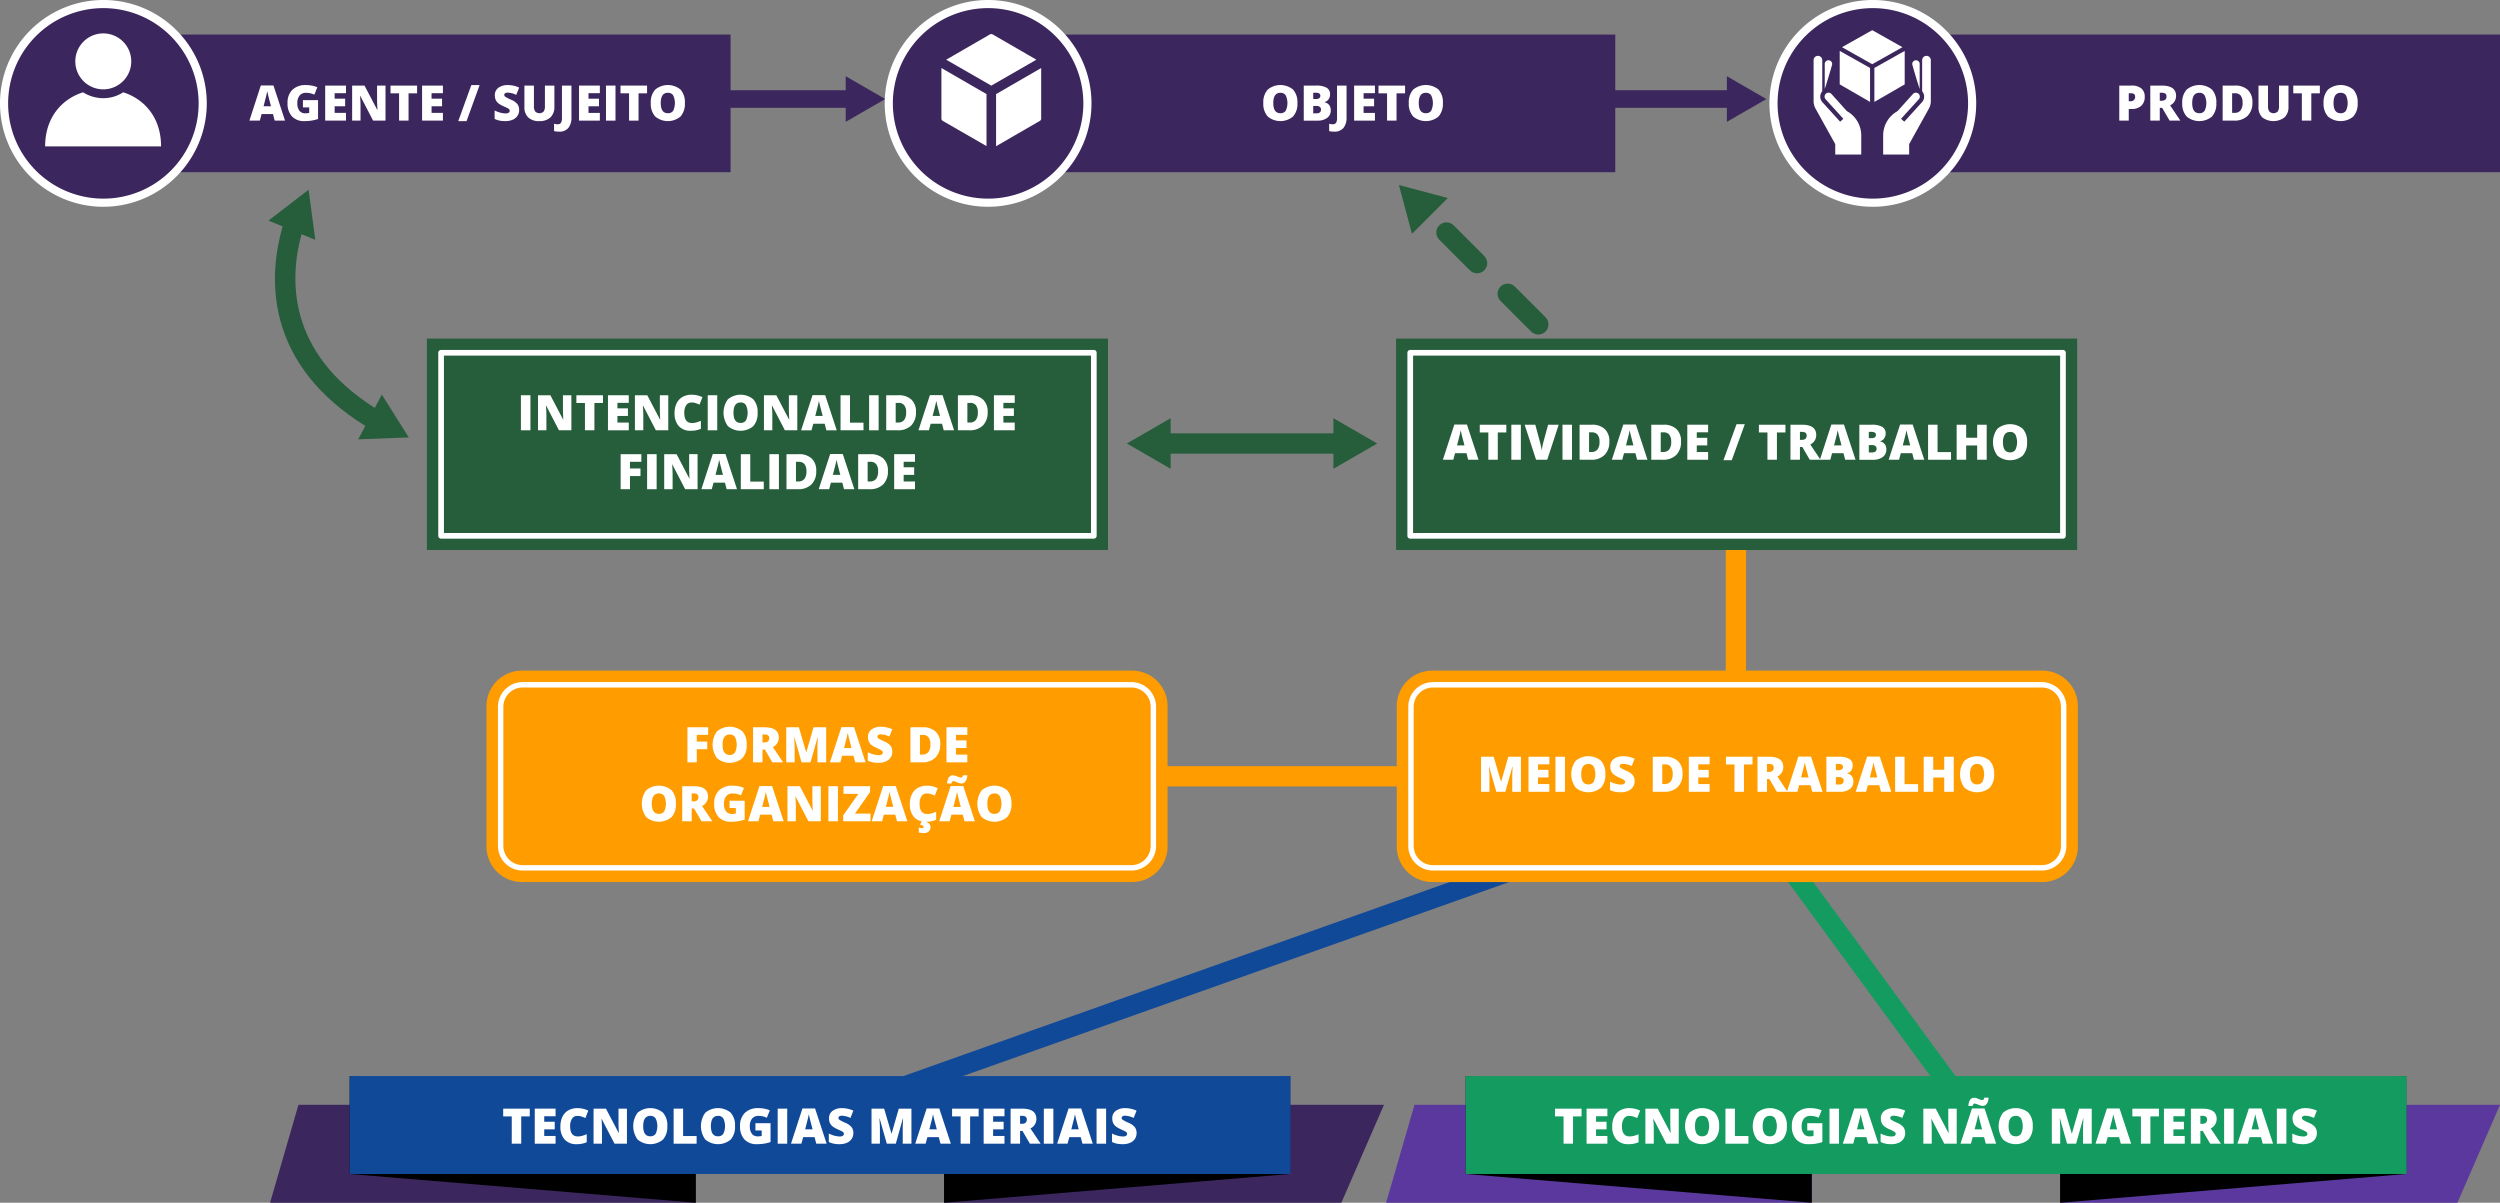<svg id="Slide_43" data-name="Slide 43" xmlns="http://www.w3.org/2000/svg" xmlns:xlink="http://www.w3.org/1999/xlink" width="727" height="349.751" viewBox="0 0 727 349.751">
  <rect x="0" y="0" width="727" height="349.751" fill="#808080" stroke="none"/>
  <defs>
    <clipPath id="clip-path">
      <path id="Path_8381" data-name="Path 8381" d="M712.818,627.117c-34.522,12.262-69.044,24.526-94.936,33.73-12.947,4.6-23.735,8.44-31.287,11.129-3.778,1.345-6.745,2.4-8.769,3.126-1.013.362-1.791.64-2.314.828-1.1.4-2.347.844-2.512,2.823l2.4.3.028,0,.716,2.8c2.7-1.035,239.874-85.244,272.436-96.8q.89-3.384,1.763-6.773c-6.694,2.377-72.106,25.6-137.522,48.835" transform="translate(-573 -578.282)" fill="none"/>
    </clipPath>
    <linearGradient id="linear-gradient" x1="-0.734" y1="0.897" x2="-0.732" y2="0.897" gradientUnits="objectBoundingBox">
      <stop offset="0" stop-color="#ff9d00"/>
      <stop offset="1" stop-color="#114999"/>
    </linearGradient>
    <clipPath id="clip-path-2">
      <path id="Path_8382" data-name="Path 8382" d="M1279.742,585.039l70.342,95.946a2.952,2.952,0,0,0,4.762-3.491l-72.682-99.139c-.725,2.251-1.519,4.49-2.422,6.684" transform="translate(-1279.742 -578.355)" fill="none"/>
    </clipPath>
    <linearGradient id="linear-gradient-2" x1="-3.904" y1="1.045" x2="-3.901" y2="1.045" gradientUnits="objectBoundingBox">
      <stop offset="0" stop-color="#ff9d00"/>
      <stop offset="1" stop-color="#139b60"/>
    </linearGradient>
    <clipPath id="clip-path-3">
      <path id="Path_8384" data-name="Path 8384" d="M429.728,834.98h0Z" transform="translate(-429.728 -834.98)" fill="none"/>
    </clipPath>
    <clipPath id="clip-path-4">
      <path id="Path_8385" data-name="Path 8385" d="M1275,367.113v67.455a2.952,2.952,0,1,0,5.9,0V367.113a2.952,2.952,0,1,0-5.9,0" transform="translate(-1275 -364.161)" fill="none"/>
    </clipPath>
    <linearGradient id="linear-gradient-3" x1="-85" y1="2.814" x2="-84.933" y2="2.814" gradientUnits="objectBoundingBox">
      <stop offset="0" stop-color="#265d3b"/>
      <stop offset="1" stop-color="#ff9d00"/>
    </linearGradient>
    <clipPath id="clip-path-5">
      <rect id="Rectangle_1890" data-name="Rectangle 1890" width="727" height="349.752" fill="none"/>
    </clipPath>
    <clipPath id="clip-path-6">
      <path id="Path_8548" data-name="Path 8548" d="M198.37,149.137l4.107,1.694c-1.966,6.845-3.444,16.553-.808,26.833,3.184,12.416,11.541,22.9,24.845,31.181l-2.061,3.9,14.706-.554-7.832-12.461-2.048,3.877c-25.559-16.133-24.833-37.636-21.307-50.511l4,1.652-1.945-14.589Z" transform="translate(-198.37 -140.16)" fill="none"/>
    </clipPath>
    <linearGradient id="linear-gradient-4" x1="-0.912" y1="3.604" x2="-0.906" y2="3.604" gradientUnits="objectBoundingBox">
      <stop offset="0" stop-color="#3b265d"/>
      <stop offset="1" stop-color="#265d3b"/>
    </linearGradient>
    <clipPath id="clip-path-7">
      <path id="Path_8549" data-name="Path 8549" d="M1079.8,182.956a2.952,2.952,0,0,0,0,4.175l8.906,8.907a2.952,2.952,0,0,0,4.175-4.175l-8.906-8.906a2.952,2.952,0,0,0-4.175,0m-17.813-17.813a2.952,2.952,0,0,0,0,4.175l8.907,8.907a2.952,2.952,0,1,0,4.175-4.175l-8.906-8.907a2.952,2.952,0,0,0-4.175,0" transform="translate(-1061.117 -164.278)" fill="none"/>
    </clipPath>
    <linearGradient id="linear-gradient-5" x1="-8.824" y1="6.276" x2="-8.815" y2="6.276" xlink:href="#linear-gradient-4"/>
    <clipPath id="clip-path-8">
      <path id="Path_8550" data-name="Path 8550" d="M1037.309,150.876l10.407-10.407L1033.5,136.66Z" transform="translate(-1033.501 -136.66)" fill="none"/>
    </clipPath>
    <linearGradient id="linear-gradient-6" x1="-20.09" y1="14.869" x2="-20.07" y2="14.869" xlink:href="#linear-gradient-4"/>
  </defs>
  <rect id="Rectangle_1862" data-name="Rectangle 1862" width="41.229" height="5.117" transform="translate(462.887 26.239)" fill="#3b265d"/>
  <path id="Path_8379" data-name="Path 8379" d="M1275.815,69.575l11.488-6.632-11.488-6.634Z" transform="translate(-773.64 -34.145)" fill="#3b265d"/>
  <rect id="Rectangle_1863" data-name="Rectangle 1863" width="36.506" height="5.117" transform="translate(211.369 26.239)" fill="#3b265d"/>
  <path id="Path_8380" data-name="Path 8380" d="M624.815,69.575,636.3,62.943l-11.488-6.634Z" transform="translate(-378.881 -34.145)" fill="#3b265d"/>
  <g id="Group_2491" data-name="Group 2491" transform="translate(225.539 227.618)">
    <g id="Group_2490" data-name="Group 2490" clip-path="url(#clip-path)">
      <rect id="Rectangle_1864" data-name="Rectangle 1864" width="295.253" height="177.139" transform="translate(-27.86 8.132) rotate(-16.272)" fill="url(#linear-gradient)"/>
    </g>
  </g>
  <g id="Group_2493" data-name="Group 2493" transform="translate(503.721 227.647)">
    <g id="Group_2492" data-name="Group 2492" clip-path="url(#clip-path-2)">
      <rect id="Rectangle_1865" data-name="Rectangle 1865" width="123.002" height="128.715" transform="translate(-49.721 36.972) rotate(-36.634)" fill="url(#linear-gradient-2)"/>
    </g>
  </g>
  <g id="Group_2495" data-name="Group 2495" transform="translate(169.146 328.658)">
    <g id="Group_2494" data-name="Group 2494" clip-path="url(#clip-path-3)">
      <path id="Path_8383" data-name="Path 8383" d="M429.728,834.98h0Z" transform="translate(-429.728 -834.98)" fill="#fff"/>
    </g>
  </g>
  <g id="Group_2497" data-name="Group 2497" transform="translate(501.854 143.338)">
    <g id="Group_2496" data-name="Group 2496" clip-path="url(#clip-path-4)">
      <rect id="Rectangle_1866" data-name="Rectangle 1866" width="5.904" height="73.359" transform="translate(0 0)" fill="url(#linear-gradient-3)"/>
    </g>
  </g>
  <g id="Group_2499" data-name="Group 2499">
    <g id="Group_2498" data-name="Group 2498" clip-path="url(#clip-path-5)">
      <path id="Path_8386" data-name="Path 8386" d="M943.346,571.954H825.464a2.952,2.952,0,0,1,0-5.9H943.346a2.952,2.952,0,0,1,0,5.9" transform="translate(-498.762 -343.246)" fill="#ff9d00"/>
      <rect id="Rectangle_1867" data-name="Rectangle 1867" width="182.383" height="40.025" transform="translate(30.065 10.052)" fill="#3b265d"/>
      <path id="Path_8387" data-name="Path 8387" d="M60.768,31.884A28.884,28.884,0,1,0,31.884,60.769,28.885,28.885,0,0,0,60.768,31.884" transform="translate(-1.819 -1.819)" fill="#3b265d"/>
      <path id="Path_8388" data-name="Path 8388" d="M30.065,60.13A30.065,30.065,0,1,1,60.13,30.065,30.1,30.1,0,0,1,30.065,60.13m0-57.768a27.7,27.7,0,1,0,27.7,27.7,27.735,27.735,0,0,0-27.7-27.7" fill="#fff"/>
      <path id="Path_8389" data-name="Path 8389" d="M191.618,73.352l-.5-1.91H187.8l-.516,1.91h-3.026l3.325-10.235h3.674l3.367,10.235Zm-1.074-4.169-.439-1.673q-.153-.558-.373-1.443t-.289-1.269q-.063.355-.248,1.171t-.819,3.214Z" transform="translate(-111.735 -38.273)" fill="#fff"/>
      <path id="Path_8390" data-name="Path 8390" d="M216.911,67.223h4.4v5.494a12.083,12.083,0,0,1-3.939.614,4.76,4.76,0,0,1-3.643-1.367,5.469,5.469,0,0,1-1.286-3.9,5.119,5.119,0,0,1,1.408-3.841,5.414,5.414,0,0,1,3.946-1.373,8.732,8.732,0,0,1,1.816.181,7.68,7.68,0,0,1,1.489.46l-.871,2.161a5.39,5.39,0,0,0-2.419-.544,2.3,2.3,0,0,0-1.865.784,3.393,3.393,0,0,0-.659,2.241,3.436,3.436,0,0,0,.6,2.179,2.066,2.066,0,0,0,1.719.749,5.042,5.042,0,0,0,1.13-.118v-1.6h-1.82Z" transform="translate(-128.822 -38.113)" fill="#fff"/>
      <path id="Path_8391" data-name="Path 8391" d="M246.3,73.416H240.25V63.224H246.3v2.21H243v1.6h3.054v2.21H243v1.924h3.3Z" transform="translate(-145.685 -38.338)" fill="#fff"/>
      <path id="Path_8392" data-name="Path 8392" d="M269.864,73.417h-3.611l-3.723-7.181h-.063q.132,1.695.132,2.587v4.594h-2.44V63.224h3.6l3.709,7.083h.042q-.1-1.541-.1-2.475V63.224h2.454Z" transform="translate(-157.757 -38.338)" fill="#fff"/>
      <path id="Path_8393" data-name="Path 8393" d="M293.759,73.416h-2.754V65.475h-2.489V63.224h7.725v2.252h-2.482Z" transform="translate(-174.953 -38.338)" fill="#fff"/>
      <path id="Path_8394" data-name="Path 8394" d="M317.895,73.416h-6.052V63.224h6.052v2.21h-3.3v1.6h3.054v2.21H314.6v1.924h3.3Z" transform="translate(-189.098 -38.338)" fill="#fff"/>
      <path id="Path_8395" data-name="Path 8395" d="M344.766,62.852l-3.8,10.478h-2.412l3.8-10.478Z" transform="translate(-205.295 -38.112)" fill="#fff"/>
      <path id="Path_8396" data-name="Path 8396" d="M372.562,70.095a3,3,0,0,1-.481,1.683,3.149,3.149,0,0,1-1.387,1.143,5.141,5.141,0,0,1-2.126.408,8.6,8.6,0,0,1-1.708-.143,6.338,6.338,0,0,1-1.436-.5V70.234a8.172,8.172,0,0,0,1.638.631,6.1,6.1,0,0,0,1.562.227,1.517,1.517,0,0,0,.9-.213.654.654,0,0,0,.286-.548.6.6,0,0,0-.115-.366,1.329,1.329,0,0,0-.37-.317q-.255-.161-1.356-.655a6.521,6.521,0,0,1-1.5-.879,2.7,2.7,0,0,1-.739-.976,3.241,3.241,0,0,1-.24-1.3,2.612,2.612,0,0,1,1.025-2.2,4.514,4.514,0,0,1,2.816-.788,7.9,7.9,0,0,1,3.228.732l-.844,2.126a6.12,6.12,0,0,0-2.468-.655,1.287,1.287,0,0,0-.781.188.569.569,0,0,0-.244.467.675.675,0,0,0,.31.537,11.8,11.8,0,0,0,1.684.864,4.657,4.657,0,0,1,1.83,1.273,2.762,2.762,0,0,1,.512,1.711" transform="translate(-221.588 -38.112)" fill="#fff"/>
      <path id="Path_8397" data-name="Path 8397" d="M396.144,63.224v6.135a4.114,4.114,0,0,1-1.133,3.1,4.506,4.506,0,0,1-3.267,1.1,4.461,4.461,0,0,1-3.2-1.067,4.039,4.039,0,0,1-1.119-3.067v-6.2h2.768v5.982a2.45,2.45,0,0,0,.4,1.569,1.743,1.743,0,0,0,2.416,0,2.593,2.593,0,0,0,.38-1.586V63.224Z" transform="translate(-234.928 -38.338)" fill="#fff"/>
      <path id="Path_8398" data-name="Path 8398" d="M410.778,76.616a6.741,6.741,0,0,1-1.429-.146V74.329c.149.028.307.059.474.095a2.715,2.715,0,0,0,.544.052,1.116,1.116,0,0,0,.976-.412,2.522,2.522,0,0,0,.293-1.408V63.224H414.4v9.2a4.717,4.717,0,0,1-.906,3.134,3.374,3.374,0,0,1-2.719,1.063" transform="translate(-248.225 -38.338)" fill="#fff"/>
      <path id="Path_8399" data-name="Path 8399" d="M433.839,73.416h-6.052V63.224h6.052v2.21h-3.3v1.6h3.054v2.21h-3.054v1.924h3.3Z" transform="translate(-259.405 -38.338)" fill="#fff"/>
      <rect id="Rectangle_1868" data-name="Rectangle 1868" width="2.768" height="10.193" transform="translate(176.218 24.886)" fill="#fff"/>
      <path id="Path_8400" data-name="Path 8400" d="M463.673,73.416h-2.754V65.475H458.43V63.224h7.725v2.252h-2.482Z" transform="translate(-277.987 -38.338)" fill="#fff"/>
      <path id="Path_8401" data-name="Path 8401" d="M490.714,68.059a5.5,5.5,0,0,1-1.262,3.911,5.733,5.733,0,0,1-7.372-.007,5.474,5.474,0,0,1-1.279-3.918,5.439,5.439,0,0,1,1.272-3.887,5.77,5.77,0,0,1,7.387-.011,5.5,5.5,0,0,1,1.255,3.911m-7.013,0q0,2.956,2.057,2.956a1.768,1.768,0,0,0,1.551-.718A5.214,5.214,0,0,0,487.3,65.8a1.748,1.748,0,0,0-1.53-.729q-2.071,0-2.07,2.984" transform="translate(-291.552 -38.091)" fill="#fff"/>
      <path id="Path_8402" data-name="Path 8402" d="M71.91,32.813a8.134,8.134,0,1,1-8.134-8.134,8.134,8.134,0,0,1,8.134,8.134" transform="translate(-33.74 -14.965)" fill="#fff" fill-rule="evenodd"/>
      <path id="Path_8403" data-name="Path 8403" d="M67.059,83.922H33.344c0-8.456,4.923-13.807,11.024-15.734A11.131,11.131,0,0,0,50.255,69.9a10.493,10.493,0,0,0,5.78-1.713c6.1,1.927,11.024,7.278,11.024,15.734Z" transform="translate(-20.219 -41.348)" fill="#fff" fill-rule="evenodd"/>
      <rect id="Rectangle_1869" data-name="Rectangle 1869" width="182.383" height="40.025" transform="translate(287.341 10.052)" fill="#3b265d"/>
      <path id="Path_8404" data-name="Path 8404" d="M714.4,31.884a28.884,28.884,0,1,0-28.884,28.884A28.884,28.884,0,0,0,714.4,31.884" transform="translate(-398.172 -1.819)" fill="#3b265d"/>
      <path id="Path_8405" data-name="Path 8405" d="M683.695,60.13A30.065,30.065,0,1,1,713.76,30.065,30.1,30.1,0,0,1,683.695,60.13m0-57.768a27.7,27.7,0,1,0,27.7,27.7,27.734,27.734,0,0,0-27.7-27.7" transform="translate(-396.354)" fill="#fff"/>
      <path id="Path_8406" data-name="Path 8406" d="M943.266,68.059A5.5,5.5,0,0,1,942,71.97a5.734,5.734,0,0,1-7.373-.007,5.474,5.474,0,0,1-1.279-3.918,5.44,5.44,0,0,1,1.272-3.887,5.77,5.77,0,0,1,7.387-.011,5.5,5.5,0,0,1,1.255,3.911m-7.014,0q0,2.956,2.057,2.956a1.767,1.767,0,0,0,1.551-.718,5.213,5.213,0,0,0-.007-4.493,1.748,1.748,0,0,0-1.53-.729q-2.071,0-2.071,2.984" transform="translate(-565.974 -38.091)" fill="#fff"/>
      <path id="Path_8407" data-name="Path 8407" d="M963.215,63.224h3.555a6.046,6.046,0,0,1,3.085.617,2.092,2.092,0,0,1,1.008,1.921,2.428,2.428,0,0,1-.439,1.464,1.958,1.958,0,0,1-1.157.781v.07a2.374,2.374,0,0,1,1.373.837,2.526,2.526,0,0,1,.425,1.52,2.6,2.6,0,0,1-1.042,2.186,4.566,4.566,0,0,1-2.841.8h-3.967Zm2.754,3.911h.829a1.5,1.5,0,0,0,.917-.244.85.85,0,0,0,.324-.725q0-.857-1.3-.857h-.774Zm0,2.015v2.14h.969q1.29,0,1.289-1.088a.935.935,0,0,0-.345-.781,1.588,1.588,0,0,0-1-.272Z" transform="translate(-584.083 -38.338)" fill="#fff"/>
      <path id="Path_8408" data-name="Path 8408" d="M983.418,76.616a6.743,6.743,0,0,1-1.429-.146V74.329c.149.028.307.059.474.095a2.713,2.713,0,0,0,.544.052,1.116,1.116,0,0,0,.976-.412,2.522,2.522,0,0,0,.293-1.408V63.224h2.768v9.2a4.715,4.715,0,0,1-.906,3.134,3.373,3.373,0,0,1-2.719,1.063" transform="translate(-595.467 -38.338)" fill="#fff"/>
      <path id="Path_8409" data-name="Path 8409" d="M1006.479,73.416h-6.051V63.224h6.051v2.21h-3.3v1.6h3.054v2.21h-3.054v1.924h3.3Z" transform="translate(-606.648 -38.338)" fill="#fff"/>
      <path id="Path_8410" data-name="Path 8410" d="M1023.683,73.416h-2.754V65.475h-2.489V63.224h7.725v2.252h-2.482Z" transform="translate(-617.571 -38.338)" fill="#fff"/>
      <path id="Path_8411" data-name="Path 8411" d="M1050.725,68.059a5.5,5.5,0,0,1-1.262,3.911,5.734,5.734,0,0,1-7.373-.007,5.473,5.473,0,0,1-1.279-3.918,5.441,5.441,0,0,1,1.272-3.887,5.771,5.771,0,0,1,7.387-.011,5.5,5.5,0,0,1,1.255,3.911m-7.014,0q0,2.956,2.057,2.956a1.767,1.767,0,0,0,1.551-.718,5.213,5.213,0,0,0-.007-4.493,1.747,1.747,0,0,0-1.53-.729q-2.071,0-2.071,2.984" transform="translate(-631.136 -38.091)" fill="#fff"/>
      <path id="Path_8412" data-name="Path 8412" d="M709.65,25.243a.61.61,0,0,1,.369-.082,1.2,1.2,0,0,1,.369.082l12.745,7.376-13.114,7.54-13.114-7.54ZM695.881,50.4a.761.761,0,0,1-.369-.614V35.037l13.114,7.581V57.74Zm28.276,0-12.745,7.376V42.618l13.114-7.581V49.749a.739.739,0,0,1-.369.656Z" transform="translate(-421.751 -15.257)" fill="#fff"/>
      <rect id="Rectangle_1870" data-name="Rectangle 1870" width="182.383" height="40.025" transform="translate(544.617 10.052)" fill="#3b265d"/>
      <path id="Path_8413" data-name="Path 8413" d="M1368.027,31.884a28.884,28.884,0,1,0-28.884,28.884,28.885,28.885,0,0,0,28.884-28.884" transform="translate(-794.526 -1.819)" fill="#3b265d"/>
      <path id="Path_8414" data-name="Path 8414" d="M1337.324,60.13a30.065,30.065,0,1,1,30.065-30.065,30.1,30.1,0,0,1-30.065,30.065m0-57.768a27.7,27.7,0,1,0,27.7,27.7,27.735,27.735,0,0,0-27.7-27.7" transform="translate(-792.707)" fill="#fff"/>
      <path id="Path_8415" data-name="Path 8415" d="M1573.124,66.466a3.413,3.413,0,0,1-1.007,2.639,4.064,4.064,0,0,1-2.862.931h-.774v3.381h-2.754V63.224h3.528a4.312,4.312,0,0,1,2.9.844,3.009,3.009,0,0,1,.969,2.4m-4.643,1.325h.5a1.372,1.372,0,0,0,.986-.348,1.266,1.266,0,0,0,.366-.962q0-1.031-1.143-1.032h-.711Z" transform="translate(-949.439 -38.338)" fill="#fff"/>
      <path id="Path_8416" data-name="Path 8416" d="M1591.4,69.708v3.709h-2.754V63.224h3.339q4.155,0,4.155,3.012a3.009,3.009,0,0,1-1.73,2.74l2.97,4.441h-3.123l-2.161-3.709Zm0-2.071h.516q1.443,0,1.443-1.276,0-1.053-1.415-1.053h-.544Z" transform="translate(-963.337 -38.338)" fill="#fff"/>
      <path id="Path_8417" data-name="Path 8417" d="M1622.152,68.059a5.5,5.5,0,0,1-1.262,3.911,5.734,5.734,0,0,1-7.373-.007,5.473,5.473,0,0,1-1.279-3.918,5.44,5.44,0,0,1,1.272-3.887,5.77,5.77,0,0,1,7.387-.011,5.5,5.5,0,0,1,1.255,3.911m-7.014,0q0,2.956,2.057,2.956a1.767,1.767,0,0,0,1.551-.718,5.213,5.213,0,0,0-.007-4.493,1.747,1.747,0,0,0-1.53-.729q-2.071,0-2.071,2.984" transform="translate(-977.643 -38.091)" fill="#fff"/>
      <path id="Path_8418" data-name="Path 8418" d="M1650.753,68.1a5.265,5.265,0,0,1-1.405,3.932,5.394,5.394,0,0,1-3.949,1.38h-3.3V63.224h3.527a5.322,5.322,0,0,1,3.789,1.255,4.735,4.735,0,0,1,1.335,3.625m-2.858.1a3.241,3.241,0,0,0-.554-2.077,2.049,2.049,0,0,0-1.684-.677h-.8v5.71h.614a2.221,2.221,0,0,0,1.841-.729,3.52,3.52,0,0,0,.586-2.227" transform="translate(-995.752 -38.338)" fill="#fff"/>
      <path id="Path_8419" data-name="Path 8419" d="M1677.3,63.224v6.135a4.114,4.114,0,0,1-1.133,3.1,5.375,5.375,0,0,1-6.469.031,4.037,4.037,0,0,1-1.119-3.067v-6.2h2.767v5.982a2.453,2.453,0,0,0,.4,1.569,1.743,1.743,0,0,0,2.416,0,2.593,2.593,0,0,0,.38-1.586V63.224Z" transform="translate(-1011.809 -38.338)" fill="#fff"/>
      <path id="Path_8420" data-name="Path 8420" d="M1699.524,73.416h-2.754V65.475h-2.489V63.224h7.725v2.252h-2.482Z" transform="translate(-1027.393 -38.338)" fill="#fff"/>
      <path id="Path_8421" data-name="Path 8421" d="M1726.565,68.059a5.5,5.5,0,0,1-1.262,3.911,5.734,5.734,0,0,1-7.373-.007,5.474,5.474,0,0,1-1.279-3.918,5.441,5.441,0,0,1,1.272-3.887,5.771,5.771,0,0,1,7.387-.011,5.5,5.5,0,0,1,1.255,3.911m-7.014,0q0,2.956,2.057,2.956a1.767,1.767,0,0,0,1.551-.718,5.213,5.213,0,0,0-.007-4.493,1.747,1.747,0,0,0-1.53-.729q-2.071,0-2.071,2.984" transform="translate(-1040.958 -38.091)" fill="#fff"/>
      <path id="Path_8422" data-name="Path 8422" d="M1368,52.433l-8.819-5.1V37.594L1368,42.555Zm10.079-5.1-8.819,5.1V42.555l8.819-4.96Z" transform="translate(-824.193 -22.797)" fill="#fff"/>
      <path id="Path_8423" data-name="Path 8423" d="M1369.641,22.29l-8.793,4.947,8.793,4.947,8.794-4.947Z" transform="translate(-825.202 -13.517)" fill="#fff"/>
      <path id="Path_8424" data-name="Path 8424" d="M1353.744,69.954V64.394a8.072,8.072,0,0,0-4.058-6.99.888.888,0,0,1-.189-.144l-4.42-4.913a1.138,1.138,0,0,0-.819-.378,1.172,1.172,0,0,0-.84.335,1.144,1.144,0,0,0-.038,1.58l5.161,5.678-.932.847-5.161-5.678a2.395,2.395,0,0,1-.042-3.171V42.519a1.26,1.26,0,0,0-2.52,0V54.442a4.426,4.426,0,0,0,.555,2.142l5.665,10.2a.626.626,0,0,1,.079.305v2.868Z" transform="translate(-812.492 -25.019)" fill="#fff"/>
      <path id="Path_8425" data-name="Path 8425" d="M1348.117,52.864c.813-2.423,1.753-5.692,2.122-6.993a1.08,1.08,0,0,0-2.078-.589l-.044.155Z" transform="translate(-817.483 -26.982)" fill="#fff"/>
      <path id="Path_8426" data-name="Path 8426" d="M1391.281,69.954V64.394a8.073,8.073,0,0,1,4.058-6.99.889.889,0,0,0,.189-.144l4.42-4.913a1.138,1.138,0,0,1,.819-.378,1.172,1.172,0,0,1,.84.335,1.144,1.144,0,0,1,.038,1.58l-5.161,5.678.932.847,5.161-5.678a2.395,2.395,0,0,0,.042-3.171V42.519a1.26,1.26,0,0,1,2.52,0V54.442a4.426,4.426,0,0,1-.555,2.142l-5.665,10.2a.626.626,0,0,0-.08.305v2.868Z" transform="translate(-843.657 -25.019)" fill="#fff"/>
      <path id="Path_8427" data-name="Path 8427" d="M1414.926,52.864c-.813-2.423-1.753-5.692-2.122-6.993a1.08,1.08,0,0,1,2.078-.589l.044.155Z" transform="translate(-856.683 -26.982)" fill="#fff"/>
      <rect id="Rectangle_1871" data-name="Rectangle 1871" width="198.063" height="61.482" transform="translate(124.145 98.459)" fill="#265d3b"/>
      <path id="Path_8428" data-name="Path 8428" d="M514.423,313.409H324.612a.825.825,0,0,1-.825-.825V259.354a.825.825,0,0,1,.825-.825H514.423a.825.825,0,0,1,.825.825v53.229a.825.825,0,0,1-.825.825m-188.985-1.65H513.6V260.18H325.437Z" transform="translate(-196.341 -156.769)" fill="#fff"/>
      <rect id="Rectangle_1872" data-name="Rectangle 1872" width="2.768" height="10.193" transform="translate(151.481 114.938)" fill="#fff"/>
      <path id="Path_8429" data-name="Path 8429" d="M407.183,302.2h-3.611l-3.723-7.181h-.063q.132,1.695.132,2.587V302.2h-2.44V292.008h3.6l3.709,7.083h.042q-.1-1.541-.1-2.475v-4.608h2.454Z" transform="translate(-241.026 -177.07)" fill="#fff"/>
      <path id="Path_8430" data-name="Path 8430" d="M431.078,302.2h-2.754V294.26h-2.489v-2.252h7.725v2.252h-2.482Z" transform="translate(-258.222 -177.071)" fill="#fff"/>
      <path id="Path_8431" data-name="Path 8431" d="M455.213,302.2h-6.052V292.008h6.052v2.21h-3.3v1.6h3.054v2.21h-3.054v1.924h3.3Z" transform="translate(-272.366 -177.071)" fill="#fff"/>
      <path id="Path_8432" data-name="Path 8432" d="M478.776,302.2h-3.611l-3.723-7.181h-.063q.132,1.695.132,2.587V302.2h-2.44V292.008h3.6l3.709,7.083h.042q-.1-1.541-.1-2.475v-4.608h2.454Z" transform="translate(-284.439 -177.07)" fill="#fff"/>
      <path id="Path_8433" data-name="Path 8433" d="M503.282,293.895a1.756,1.756,0,0,0-1.534.8,3.887,3.887,0,0,0-.551,2.221q0,2.942,2.238,2.942a4.583,4.583,0,0,0,1.311-.189,13.091,13.091,0,0,0,1.276-.453v2.329a7.064,7.064,0,0,1-2.886.564,4.566,4.566,0,0,1-3.538-1.338,5.522,5.522,0,0,1-1.23-3.87,6.176,6.176,0,0,1,.6-2.782,4.269,4.269,0,0,1,1.715-1.844,5.183,5.183,0,0,1,2.632-.645,7.257,7.257,0,0,1,3.158.718l-.844,2.168a9.568,9.568,0,0,0-1.129-.446,3.948,3.948,0,0,0-1.213-.181" transform="translate(-302.204 -176.845)" fill="#fff"/>
      <rect id="Rectangle_1873" data-name="Rectangle 1873" width="2.768" height="10.193" transform="translate(205.805 114.938)" fill="#fff"/>
      <path id="Path_8434" data-name="Path 8434" d="M544.449,296.843a5.5,5.5,0,0,1-1.262,3.911,5.733,5.733,0,0,1-7.372-.007,6.606,6.606,0,0,1-.007-7.8,5.77,5.77,0,0,1,7.387-.011,5.5,5.5,0,0,1,1.255,3.911m-7.013,0q0,2.956,2.057,2.956a1.768,1.768,0,0,0,1.551-.718,5.213,5.213,0,0,0-.007-4.493,1.748,1.748,0,0,0-1.53-.729q-2.071,0-2.07,2.984" transform="translate(-324.137 -176.823)" fill="#fff"/>
      <path id="Path_8435" data-name="Path 8435" d="M574.1,302.2h-3.611l-3.723-7.181h-.063q.132,1.695.132,2.587V302.2H564.4V292.008H568l3.709,7.083h.042q-.1-1.541-.1-2.475v-4.608H574.1Z" transform="translate(-342.245 -177.07)" fill="#fff"/>
      <path id="Path_8436" data-name="Path 8436" d="M599.207,302.136l-.5-1.911h-3.312l-.516,1.911h-3.026l3.325-10.235h3.674l3.367,10.235Zm-1.074-4.169-.439-1.673q-.153-.558-.373-1.443t-.289-1.269q-.063.356-.248,1.171t-.819,3.214Z" transform="translate(-358.892 -177.005)" fill="#fff"/>
      <path id="Path_8437" data-name="Path 8437" d="M620.988,302.2V292.008h2.754v7.969h3.925V302.2Z" transform="translate(-376.56 -177.071)" fill="#fff"/>
      <rect id="Rectangle_1874" data-name="Rectangle 1874" width="2.768" height="10.193" transform="translate(252.738 114.938)" fill="#fff"/>
      <path id="Path_8438" data-name="Path 8438" d="M663.382,296.889a5.266,5.266,0,0,1-1.4,3.932,5.4,5.4,0,0,1-3.95,1.38h-3.3V292.009h3.528a5.322,5.322,0,0,1,3.789,1.255,4.735,4.735,0,0,1,1.335,3.625m-2.858.1a3.241,3.241,0,0,0-.554-2.077,2.05,2.05,0,0,0-1.684-.677h-.8v5.71h.614a2.222,2.222,0,0,0,1.841-.729,3.519,3.519,0,0,0,.586-2.227" transform="translate(-397.021 -177.071)" fill="#fff"/>
      <path id="Path_8439" data-name="Path 8439" d="M685.909,302.136l-.5-1.911H682.1l-.516,1.911h-3.026l3.325-10.235h3.674l3.367,10.235Zm-1.074-4.169-.439-1.673q-.153-.558-.373-1.443t-.289-1.269q-.063.356-.248,1.171t-.819,3.214Z" transform="translate(-411.467 -177.005)" fill="#fff"/>
      <path id="Path_8440" data-name="Path 8440" d="M716.342,296.889a5.266,5.266,0,0,1-1.4,3.932,5.4,5.4,0,0,1-3.949,1.38h-3.3V292.009h3.528a5.322,5.322,0,0,1,3.789,1.255,4.736,4.736,0,0,1,1.335,3.625m-2.858.1a3.24,3.24,0,0,0-.554-2.077,2.05,2.05,0,0,0-1.684-.677h-.8v5.71h.614a2.221,2.221,0,0,0,1.841-.729,3.519,3.519,0,0,0,.586-2.227" transform="translate(-429.135 -177.071)" fill="#fff"/>
      <path id="Path_8441" data-name="Path 8441" d="M740.362,302.2H734.31V292.008h6.052v2.21h-3.3v1.6h3.054v2.21h-3.054v1.924h3.3Z" transform="translate(-445.278 -177.071)" fill="#fff"/>
      <path id="Path_8442" data-name="Path 8442" d="M461.244,345.73h-2.712V335.538h6.024v2.21h-3.312v1.945H464.3v2.21h-3.054Z" transform="translate(-278.049 -203.466)" fill="#fff"/>
      <rect id="Rectangle_1875" data-name="Rectangle 1875" width="2.768" height="10.193" transform="translate(188.18 132.072)" fill="#fff"/>
      <path id="Path_8443" data-name="Path 8443" d="M500.42,345.731h-3.611l-3.723-7.181h-.063q.132,1.695.132,2.587v4.594h-2.44V335.538h3.6l3.709,7.083h.042q-.1-1.541-.1-2.475v-4.608h2.454Z" transform="translate(-297.564 -203.466)" fill="#fff"/>
      <path id="Path_8444" data-name="Path 8444" d="M525.524,345.666l-.5-1.91H521.71l-.516,1.91h-3.026l3.325-10.235h3.674l3.367,10.235ZM524.45,341.5l-.439-1.673q-.153-.558-.373-1.443t-.289-1.269q-.063.355-.248,1.171t-.819,3.214Z" transform="translate(-314.212 -203.402)" fill="#fff"/>
      <path id="Path_8445" data-name="Path 8445" d="M547.305,345.73V335.538h2.754v7.969h3.925v2.224Z" transform="translate(-331.88 -203.466)" fill="#fff"/>
      <rect id="Rectangle_1876" data-name="Rectangle 1876" width="2.768" height="10.193" transform="translate(223.736 132.072)" fill="#fff"/>
      <path id="Path_8446" data-name="Path 8446" d="M589.7,340.418a5.266,5.266,0,0,1-1.4,3.932,5.4,5.4,0,0,1-3.95,1.38h-3.3V335.538h3.528a5.322,5.322,0,0,1,3.789,1.255,4.736,4.736,0,0,1,1.335,3.625m-2.858.1a3.24,3.24,0,0,0-.554-2.077,2.05,2.05,0,0,0-1.684-.677h-.8v5.71h.614a2.222,2.222,0,0,0,1.841-.729,3.519,3.519,0,0,0,.586-2.227" transform="translate(-352.34 -203.466)" fill="#fff"/>
      <path id="Path_8447" data-name="Path 8447" d="M612.226,345.666l-.5-1.91h-3.312l-.516,1.91h-3.026l3.325-10.235h3.674l3.367,10.235Zm-1.074-4.169-.439-1.673q-.153-.558-.373-1.443t-.289-1.269q-.063.355-.248,1.171t-.819,3.214Z" transform="translate(-366.787 -203.402)" fill="#fff"/>
      <path id="Path_8448" data-name="Path 8448" d="M642.659,340.418a5.266,5.266,0,0,1-1.4,3.932,5.4,5.4,0,0,1-3.949,1.38h-3.3V335.538h3.528a5.322,5.322,0,0,1,3.789,1.255,4.736,4.736,0,0,1,1.335,3.625m-2.858.1a3.24,3.24,0,0,0-.554-2.077,2.05,2.05,0,0,0-1.684-.677h-.8v5.71h.614a2.221,2.221,0,0,0,1.841-.729,3.519,3.519,0,0,0,.586-2.227" transform="translate(-384.455 -203.466)" fill="#fff"/>
      <path id="Path_8449" data-name="Path 8449" d="M666.679,345.73h-6.052V335.538h6.052v2.21h-3.3v1.6h3.054v2.21h-3.054v1.924h3.3Z" transform="translate(-400.597 -203.466)" fill="#fff"/>
      <rect id="Rectangle_1877" data-name="Rectangle 1877" width="198.063" height="61.482" transform="translate(405.973 98.459)" fill="#265d3b"/>
      <path id="Path_8450" data-name="Path 8450" d="M1230.427,313.409H1040.616a.825.825,0,0,1-.825-.825V259.354a.825.825,0,0,1,.825-.825h189.811a.825.825,0,0,1,.825.825v53.229a.825.825,0,0,1-.825.825m-188.985-1.65H1229.6V260.18h-188.16Z" transform="translate(-630.518 -156.769)" fill="#fff"/>
      <path id="Path_8451" data-name="Path 8451" d="M1073.36,323.9l-.5-1.91h-3.311l-.516,1.91h-3.026l3.325-10.235H1073l3.367,10.235Zm-1.074-4.169-.439-1.673q-.153-.558-.373-1.443t-.29-1.269q-.063.355-.248,1.171t-.819,3.214Z" transform="translate(-646.413 -190.204)" fill="#fff"/>
      <path id="Path_8452" data-name="Path 8452" d="M1098.489,323.966h-2.754v-7.941h-2.489v-2.252h7.725v2.252h-2.482Z" transform="translate(-662.932 -190.268)" fill="#fff"/>
      <rect id="Rectangle_1878" data-name="Rectangle 1878" width="2.767" height="10.193" transform="translate(439.496 123.505)" fill="#fff"/>
      <path id="Path_8453" data-name="Path 8453" d="M1133.228,313.773h3.082l-3.339,10.193h-3.242l-3.325-10.193h3.1l1.387,5.166a15.776,15.776,0,0,1,.474,2.4q.048-.488.195-1.22t.258-1.151Z" transform="translate(-683.038 -190.268)" fill="#fff"/>
      <rect id="Rectangle_1879" data-name="Rectangle 1879" width="2.767" height="10.193" transform="translate(454.373 123.505)" fill="#fff"/>
      <path id="Path_8454" data-name="Path 8454" d="M1175.652,318.653a5.265,5.265,0,0,1-1.405,3.932,5.4,5.4,0,0,1-3.949,1.38H1167V313.773h3.528a5.322,5.322,0,0,1,3.789,1.255,4.735,4.735,0,0,1,1.335,3.625m-2.858.1a3.241,3.241,0,0,0-.554-2.077,2.049,2.049,0,0,0-1.684-.677h-.8v5.71h.614a2.221,2.221,0,0,0,1.84-.729,3.518,3.518,0,0,0,.586-2.227" transform="translate(-707.656 -190.268)" fill="#fff"/>
      <path id="Path_8455" data-name="Path 8455" d="M1198.177,323.9l-.5-1.91h-3.311l-.516,1.91h-3.026l3.325-10.235h3.674l3.367,10.235Zm-1.074-4.169-.439-1.673q-.154-.558-.373-1.443t-.29-1.269q-.063.355-.248,1.171t-.819,3.214Z" transform="translate(-722.101 -190.204)" fill="#fff"/>
      <path id="Path_8456" data-name="Path 8456" d="M1228.611,318.653a5.265,5.265,0,0,1-1.405,3.932,5.4,5.4,0,0,1-3.949,1.38h-3.3V313.773h3.528a5.322,5.322,0,0,1,3.789,1.255,4.736,4.736,0,0,1,1.335,3.625m-2.858.1a3.24,3.24,0,0,0-.554-2.077,2.049,2.049,0,0,0-1.684-.677h-.8v5.71h.614a2.221,2.221,0,0,0,1.84-.729,3.519,3.519,0,0,0,.586-2.227" transform="translate(-739.769 -190.268)" fill="#fff"/>
      <path id="Path_8457" data-name="Path 8457" d="M1252.631,323.966h-6.051V313.773h6.051v2.21h-3.3v1.6h3.054v2.21h-3.054v1.924h3.3Z" transform="translate(-755.912 -190.268)" fill="#fff"/>
      <path id="Path_8458" data-name="Path 8458" d="M1279.5,313.4l-3.8,10.478h-2.412l3.8-10.478Z" transform="translate(-772.108 -190.043)" fill="#fff"/>
      <path id="Path_8459" data-name="Path 8459" d="M1304.711,323.966h-2.754v-7.941h-2.489v-2.252h7.725v2.252h-2.482Z" transform="translate(-787.983 -190.268)" fill="#fff"/>
      <path id="Path_8460" data-name="Path 8460" d="M1325.549,320.257v3.709h-2.754V313.773h3.339q4.155,0,4.155,3.012a3.009,3.009,0,0,1-1.729,2.74l2.97,4.441h-3.123l-2.161-3.709Zm0-2.071h.516q1.443,0,1.443-1.276,0-1.053-1.415-1.053h-.544Z" transform="translate(-802.128 -190.268)" fill="#fff"/>
      <path id="Path_8461" data-name="Path 8461" d="M1351.9,323.9l-.5-1.91h-3.312l-.516,1.91h-3.026l3.325-10.235h3.674l3.367,10.235Zm-1.074-4.169-.439-1.673q-.153-.558-.373-1.443t-.29-1.269q-.062.355-.248,1.171t-.819,3.214Z" transform="translate(-815.317 -190.204)" fill="#fff"/>
      <path id="Path_8462" data-name="Path 8462" d="M1373.682,313.773h3.556a6.047,6.047,0,0,1,3.085.617,2.092,2.092,0,0,1,1.008,1.921,2.429,2.429,0,0,1-.439,1.464,1.959,1.959,0,0,1-1.157.781v.07a2.374,2.374,0,0,1,1.373.837,2.525,2.525,0,0,1,.425,1.52,2.6,2.6,0,0,1-1.042,2.186,4.565,4.565,0,0,1-2.841.8h-3.967Zm2.754,3.911h.829a1.5,1.5,0,0,0,.917-.244.85.85,0,0,0,.324-.725q0-.857-1.3-.857h-.774Zm0,2.015v2.14h.969q1.289,0,1.289-1.088a.935.935,0,0,0-.345-.781,1.588,1.588,0,0,0-1-.272Z" transform="translate(-832.985 -190.268)" fill="#fff"/>
      <path id="Path_8463" data-name="Path 8463" d="M1402.68,323.9l-.5-1.91h-3.311l-.516,1.91h-3.026l3.325-10.235h3.674l3.367,10.235Zm-1.074-4.169-.439-1.673q-.153-.558-.373-1.443t-.29-1.269q-.063.355-.248,1.171t-.819,3.214Z" transform="translate(-846.109 -190.204)" fill="#fff"/>
      <path id="Path_8464" data-name="Path 8464" d="M1424.462,323.966V313.773h2.754v7.969h3.925v2.224Z" transform="translate(-863.778 -190.268)" fill="#fff"/>
      <path id="Path_8465" data-name="Path 8465" d="M1454.311,323.966h-2.768V319.81h-3.2v4.155h-2.768V313.773h2.768v3.779h3.2v-3.779h2.768Z" transform="translate(-876.581 -190.268)" fill="#fff"/>
      <path id="Path_8466" data-name="Path 8466" d="M1482.322,318.608a5.5,5.5,0,0,1-1.262,3.911,5.734,5.734,0,0,1-7.373-.008,6.606,6.606,0,0,1-.007-7.8,5.77,5.77,0,0,1,7.387-.011,5.5,5.5,0,0,1,1.255,3.911m-7.014,0q0,2.956,2.057,2.956a1.767,1.767,0,0,0,1.551-.718,5.214,5.214,0,0,0-.007-4.493,1.748,1.748,0,0,0-1.53-.729q-2.071,0-2.071,2.984" transform="translate(-892.852 -190.021)" fill="#fff"/>
      <path id="Path_8467" data-name="Path 8467" d="M359.4,546.6V505.782a10.332,10.332,0,0,1,10.332-10.332h177.4a10.332,10.332,0,0,1,10.332,10.332V546.6a10.333,10.333,0,0,1-10.332,10.332h-177.4A10.333,10.333,0,0,1,359.4,546.6" transform="translate(-217.934 -300.435)" fill="#ff9d00"/>
      <path id="Path_8468" data-name="Path 8468" d="M552.082,558.737H375.063a7.191,7.191,0,0,1-7.183-7.183V511.116a7.192,7.192,0,0,1,7.183-7.183H552.082a7.192,7.192,0,0,1,7.183,7.183v40.437a7.191,7.191,0,0,1-7.183,7.183M375.063,505.507a5.616,5.616,0,0,0-5.609,5.609v40.437a5.615,5.615,0,0,0,5.609,5.609H552.082a5.615,5.615,0,0,0,5.609-5.609V511.116a5.616,5.616,0,0,0-5.609-5.609Z" transform="translate(-223.078 -305.579)" fill="#fff"/>
      <path id="Path_8469" data-name="Path 8469" d="M510.59,547.507h-2.712V537.314H513.9v2.211H510.59v1.945h3.054v2.21H510.59Z" transform="translate(-307.972 -325.821)" fill="#fff"/>
      <path id="Path_8470" data-name="Path 8470" d="M536.389,542.151a5.5,5.5,0,0,1-1.262,3.911,5.733,5.733,0,0,1-7.372-.007,6.606,6.606,0,0,1-.007-7.8,5.77,5.77,0,0,1,7.386-.011,5.5,5.5,0,0,1,1.255,3.911m-7.013,0q0,2.956,2.057,2.956a1.769,1.769,0,0,0,1.551-.718,5.213,5.213,0,0,0-.007-4.493,1.748,1.748,0,0,0-1.53-.729q-2.071,0-2.07,2.984" transform="translate(-319.249 -325.575)" fill="#fff"/>
      <path id="Path_8471" data-name="Path 8471" d="M559.092,543.8v3.709h-2.754V537.315h3.34q4.155,0,4.155,3.012a3.009,3.009,0,0,1-1.729,2.74l2.97,4.441h-3.123l-2.161-3.709Zm0-2.071h.516q1.443,0,1.443-1.276,0-1.053-1.415-1.053h-.544Z" transform="translate(-337.357 -325.822)" fill="#fff"/>
      <path id="Path_8472" data-name="Path 8472" d="M585.328,547.507l-2.085-7.341h-.063q.146,1.875.146,2.914v4.427h-2.44V537.314h3.667l2.127,7.237h.055l2.085-7.237h3.674v10.193h-2.531v-4.469c0-.232,0-.49.01-.773s.039-.979.094-2.085h-.063l-2.057,7.327Z" transform="translate(-352.243 -325.821)" fill="#fff"/>
      <path id="Path_8473" data-name="Path 8473" d="M620.515,547.444l-.5-1.911H616.7l-.516,1.911H613.16l3.325-10.235h3.674l3.367,10.235Zm-1.074-4.169L619,541.6q-.153-.557-.373-1.443t-.289-1.269q-.063.355-.248,1.171t-.819,3.214Z" transform="translate(-371.813 -325.757)" fill="#fff"/>
      <path id="Path_8474" data-name="Path 8474" d="M648.231,544.187a3,3,0,0,1-.481,1.683,3.154,3.154,0,0,1-1.387,1.144,5.147,5.147,0,0,1-2.126.408,8.572,8.572,0,0,1-1.708-.143,6.34,6.34,0,0,1-1.436-.5v-2.454a8.2,8.2,0,0,0,1.638.631,6.1,6.1,0,0,0,1.562.227,1.514,1.514,0,0,0,.9-.213.653.653,0,0,0,.286-.547.6.6,0,0,0-.115-.366,1.331,1.331,0,0,0-.37-.318q-.254-.16-1.356-.655a6.508,6.508,0,0,1-1.5-.878,2.694,2.694,0,0,1-.739-.976,3.241,3.241,0,0,1-.241-1.3,2.612,2.612,0,0,1,1.025-2.2,4.517,4.517,0,0,1,2.816-.788,7.9,7.9,0,0,1,3.228.732l-.844,2.126a6.114,6.114,0,0,0-2.468-.655,1.288,1.288,0,0,0-.781.188.569.569,0,0,0-.244.467.675.675,0,0,0,.31.537,11.837,11.837,0,0,0,1.684.864,4.661,4.661,0,0,1,1.83,1.272,2.765,2.765,0,0,1,.513,1.712" transform="translate(-388.751 -325.596)" fill="#fff"/>
      <path id="Path_8475" data-name="Path 8475" d="M681.307,542.2a5.266,5.266,0,0,1-1.4,3.932,5.4,5.4,0,0,1-3.95,1.38h-3.3V537.315h3.528a5.324,5.324,0,0,1,3.789,1.255,4.736,4.736,0,0,1,1.335,3.625m-2.858.1a3.241,3.241,0,0,0-.554-2.077,2.051,2.051,0,0,0-1.684-.676h-.8v5.71h.614a2.221,2.221,0,0,0,1.841-.729,3.519,3.519,0,0,0,.586-2.227" transform="translate(-407.89 -325.822)" fill="#fff"/>
      <path id="Path_8476" data-name="Path 8476" d="M705.328,547.507h-6.052V537.314h6.052v2.211h-3.3v1.6h3.054v2.21H702.03v1.924h3.3Z" transform="translate(-424.033 -325.821)" fill="#fff"/>
      <path id="Path_8477" data-name="Path 8477" d="M484.086,585.681a5.5,5.5,0,0,1-1.262,3.911,5.733,5.733,0,0,1-7.372-.007,6.606,6.606,0,0,1-.007-7.8,5.771,5.771,0,0,1,7.387-.011,5.5,5.5,0,0,1,1.255,3.911m-7.013,0q0,2.956,2.057,2.956a1.769,1.769,0,0,0,1.551-.718,5.213,5.213,0,0,0-.007-4.493,1.748,1.748,0,0,0-1.53-.729q-2.071,0-2.07,2.984" transform="translate(-287.533 -351.971)" fill="#fff"/>
      <path id="Path_8478" data-name="Path 8478" d="M506.788,587.329v3.709h-2.754V580.845h3.34q4.155,0,4.155,3.012a3.009,3.009,0,0,1-1.729,2.74l2.97,4.441h-3.123l-2.161-3.709Zm0-2.071h.516q1.443,0,1.443-1.276,0-1.053-1.415-1.053h-.544Z" transform="translate(-305.641 -352.218)" fill="#fff"/>
      <path id="Path_8479" data-name="Path 8479" d="M532.1,584.845h4.4v5.494a12.092,12.092,0,0,1-3.939.614,4.761,4.761,0,0,1-3.643-1.367,5.47,5.47,0,0,1-1.286-3.9,5.12,5.12,0,0,1,1.408-3.842,5.416,5.416,0,0,1,3.946-1.373,8.761,8.761,0,0,1,1.816.181,7.736,7.736,0,0,1,1.489.46l-.871,2.162a5.384,5.384,0,0,0-2.419-.544,2.3,2.3,0,0,0-1.865.784,3.394,3.394,0,0,0-.659,2.241,3.435,3.435,0,0,0,.6,2.179,2.066,2.066,0,0,0,1.719.75,5.043,5.043,0,0,0,1.13-.118v-1.6H532.1Z" transform="translate(-319.947 -351.993)" fill="#fff"/>
      <path id="Path_8480" data-name="Path 8480" d="M559.992,590.974l-.5-1.911h-3.312l-.516,1.911h-3.026l3.325-10.235h3.674L563,590.974Zm-1.074-4.169-.439-1.673q-.153-.557-.373-1.443t-.289-1.269q-.063.355-.248,1.171t-.819,3.214Z" transform="translate(-335.113 -352.154)" fill="#fff"/>
      <path id="Path_8481" data-name="Path 8481" d="M591.478,591.038h-3.611l-3.723-7.181h-.063q.132,1.694.132,2.586v4.594h-2.44V580.845h3.6l3.709,7.084h.042q-.1-1.541-.1-2.475v-4.608h2.454Z" transform="translate(-352.781 -352.218)" fill="#fff"/>
      <rect id="Rectangle_1880" data-name="Rectangle 1880" width="2.768" height="10.193" transform="translate(240.9 228.627)" fill="#fff"/>
      <path id="Path_8482" data-name="Path 8482" d="M630.878,591.038h-7.941v-1.7l4.413-6.268h-4.309v-2.224h7.725v1.695l-4.413,6.275h4.525Z" transform="translate(-377.742 -352.218)" fill="#fff"/>
      <path id="Path_8483" data-name="Path 8483" d="M651.369,590.974l-.5-1.911h-3.312l-.516,1.911h-3.026l3.325-10.235h3.674l3.367,10.235ZM650.3,586.8l-.439-1.673q-.153-.557-.373-1.443t-.289-1.269q-.063.355-.248,1.171t-.819,3.214Z" transform="translate(-390.523 -352.154)" fill="#fff"/>
      <path id="Path_8484" data-name="Path 8484" d="M677.109,582.733a1.755,1.755,0,0,0-1.534.805,3.887,3.887,0,0,0-.551,2.22q0,2.943,2.238,2.943a4.582,4.582,0,0,0,1.311-.188,13.211,13.211,0,0,0,1.276-.453v2.329a7.062,7.062,0,0,1-2.886.565,4.564,4.564,0,0,1-3.538-1.339,5.521,5.521,0,0,1-1.23-3.869,6.171,6.171,0,0,1,.6-2.782,4.267,4.267,0,0,1,1.715-1.844,5.18,5.18,0,0,1,2.632-.645,7.246,7.246,0,0,1,3.158.718l-.844,2.168a9.447,9.447,0,0,0-1.13-.446,3.947,3.947,0,0,0-1.213-.181m1.081,9.837a1.537,1.537,0,0,1-.523,1.217,2.036,2.036,0,0,1-1.387.457,4.356,4.356,0,0,1-1.485-.2v-1.43a3.355,3.355,0,0,0,1.025.189q.362,0,.363-.328a.5.5,0,0,0-.286-.408,2.417,2.417,0,0,0-.746-.283l.5-.969h1.415l-.063.2a2.02,2.02,0,0,1,.927.645,1.561,1.561,0,0,1,.258.91" transform="translate(-407.611 -351.993)" fill="#fff"/>
      <path id="Path_8485" data-name="Path 8485" d="M701.247,586.13l-.5-1.911h-3.312l-.516,1.911h-3.026l3.325-10.235h3.674l3.367,10.235Zm-.9-10.995a2.008,2.008,0,0,1-.631-.1q-.317-.1-.624-.23t-.6-.23a1.612,1.612,0,0,0-.547-.1q-.377,0-.5.683h-1.255a3.448,3.448,0,0,1,.5-1.8,1.456,1.456,0,0,1,1.255-.582,1.728,1.728,0,0,1,.565.1q.3.1.607.23t.607.23a1.717,1.717,0,0,0,.564.1.37.37,0,0,0,.321-.174,1.373,1.373,0,0,0,.181-.509h1.269a3.41,3.41,0,0,1-.516,1.774,1.4,1.4,0,0,1-1.2.61m-.174,6.826-.439-1.673q-.153-.557-.373-1.443t-.289-1.269q-.063.355-.248,1.171t-.819,3.214Z" transform="translate(-420.768 -347.31)" fill="#fff"/>
      <path id="Path_8486" data-name="Path 8486" d="M731.985,585.681a5.5,5.5,0,0,1-1.262,3.911,5.733,5.733,0,0,1-7.373-.007,6.606,6.606,0,0,1-.007-7.8,5.77,5.77,0,0,1,7.386-.011,5.5,5.5,0,0,1,1.255,3.911m-7.013,0q0,2.956,2.056,2.956a1.768,1.768,0,0,0,1.551-.718,5.213,5.213,0,0,0-.007-4.493,1.748,1.748,0,0,0-1.53-.729q-2.07,0-2.07,2.984" transform="translate(-437.856 -351.971)" fill="#fff"/>
      <path id="Path_8487" data-name="Path 8487" d="M1031.929,546.6V505.782a10.332,10.332,0,0,1,10.332-10.332h177.4a10.332,10.332,0,0,1,10.332,10.332V546.6a10.332,10.332,0,0,1-10.332,10.332h-177.4a10.333,10.333,0,0,1-10.332-10.332" transform="translate(-625.75 -300.435)" fill="#ff9d00"/>
      <path id="Path_8488" data-name="Path 8488" d="M1224.614,558.737H1047.6a7.191,7.191,0,0,1-7.183-7.183V511.116a7.192,7.192,0,0,1,7.183-7.183h177.018a7.192,7.192,0,0,1,7.183,7.183v40.437a7.191,7.191,0,0,1-7.183,7.183M1047.6,505.507a5.616,5.616,0,0,0-5.609,5.609v40.437a5.615,5.615,0,0,0,5.609,5.609h177.018a5.615,5.615,0,0,0,5.609-5.609V511.116a5.615,5.615,0,0,0-5.609-5.609Z" transform="translate(-630.894 -305.579)" fill="#fff"/>
      <path id="Path_8489" data-name="Path 8489" d="M1098.637,569.273l-2.085-7.341h-.063q.146,1.875.147,2.914v4.427h-2.44V559.08h3.667l2.127,7.237h.056l2.084-7.237h3.674v10.193h-2.531V564.8c0-.232,0-.49.011-.773s.038-.979.094-2.085h-.063l-2.057,7.327Z" transform="translate(-663.508 -339.02)" fill="#fff"/>
      <path id="Path_8490" data-name="Path 8490" d="M1135.318,569.273h-6.051V559.08h6.051v2.211h-3.3v1.6h3.054v2.21h-3.054v1.924h3.3Z" transform="translate(-684.775 -339.02)" fill="#fff"/>
      <rect id="Rectangle_1881" data-name="Rectangle 1881" width="2.767" height="10.193" transform="translate(452.328 220.061)" fill="#fff"/>
      <path id="Path_8491" data-name="Path 8491" d="M1170.761,563.917a5.5,5.5,0,0,1-1.262,3.911,5.733,5.733,0,0,1-7.373-.007,6.606,6.606,0,0,1-.007-7.8,5.771,5.771,0,0,1,7.387-.011,5.5,5.5,0,0,1,1.255,3.911m-7.014,0q0,2.956,2.057,2.956a1.768,1.768,0,0,0,1.551-.718,5.213,5.213,0,0,0-.007-4.493,1.748,1.748,0,0,0-1.53-.729q-2.071,0-2.071,2.984" transform="translate(-703.925 -338.774)" fill="#fff"/>
      <path id="Path_8492" data-name="Path 8492" d="M1196.644,565.953a3.006,3.006,0,0,1-.481,1.683,3.154,3.154,0,0,1-1.387,1.144,5.149,5.149,0,0,1-2.126.408,8.568,8.568,0,0,1-1.708-.143,6.347,6.347,0,0,1-1.437-.5v-2.454a8.2,8.2,0,0,0,1.638.631,6.109,6.109,0,0,0,1.562.227,1.516,1.516,0,0,0,.9-.213.652.652,0,0,0,.286-.547.6.6,0,0,0-.115-.366,1.342,1.342,0,0,0-.37-.318q-.254-.16-1.356-.655a6.5,6.5,0,0,1-1.495-.878,2.711,2.711,0,0,1-.74-.976,3.242,3.242,0,0,1-.24-1.3,2.612,2.612,0,0,1,1.025-2.2,4.518,4.518,0,0,1,2.817-.788,7.907,7.907,0,0,1,3.228.732l-.844,2.126a6.113,6.113,0,0,0-2.468-.655,1.289,1.289,0,0,0-.781.188.57.57,0,0,0-.244.467.674.674,0,0,0,.311.537,11.862,11.862,0,0,0,1.684.864,4.664,4.664,0,0,1,1.83,1.272,2.767,2.767,0,0,1,.512,1.712" transform="translate(-721.302 -338.795)" fill="#fff"/>
      <path id="Path_8493" data-name="Path 8493" d="M1229.72,563.961a5.265,5.265,0,0,1-1.405,3.932,5.4,5.4,0,0,1-3.949,1.38h-3.3V559.081h3.528a5.323,5.323,0,0,1,3.789,1.255,4.735,4.735,0,0,1,1.335,3.625m-2.858.1a3.242,3.242,0,0,0-.554-2.078,2.05,2.05,0,0,0-1.684-.676h-.8v5.71h.614a2.22,2.22,0,0,0,1.841-.729,3.518,3.518,0,0,0,.586-2.227" transform="translate(-740.442 -339.02)" fill="#fff"/>
      <path id="Path_8494" data-name="Path 8494" d="M1253.741,569.273h-6.051V559.08h6.051v2.211h-3.3v1.6h3.054v2.21h-3.054v1.924h3.3Z" transform="translate(-756.585 -339.02)" fill="#fff"/>
      <path id="Path_8495" data-name="Path 8495" d="M1280.368,569.273h-2.754v-7.941h-2.489V559.08h7.725v2.252h-2.482Z" transform="translate(-773.222 -339.02)" fill="#fff"/>
      <path id="Path_8496" data-name="Path 8496" d="M1301.206,565.564v3.709h-2.754V559.08h3.339q4.155,0,4.155,3.012a3.009,3.009,0,0,1-1.729,2.74l2.97,4.441h-3.123l-2.161-3.709Zm0-2.071h.516q1.443,0,1.443-1.276,0-1.053-1.415-1.053h-.544Z" transform="translate(-787.367 -339.02)" fill="#fff"/>
      <path id="Path_8497" data-name="Path 8497" d="M1327.557,569.209l-.5-1.911h-3.312l-.516,1.911H1320.2l3.325-10.235h3.674l3.367,10.235Zm-1.074-4.169-.439-1.673q-.153-.557-.373-1.443t-.29-1.269q-.063.355-.248,1.171t-.819,3.214Z" transform="translate(-800.556 -338.956)" fill="#fff"/>
      <path id="Path_8498" data-name="Path 8498" d="M1349.339,559.08h3.556a6.046,6.046,0,0,1,3.085.617,2.092,2.092,0,0,1,1.008,1.921,2.428,2.428,0,0,1-.439,1.464,1.959,1.959,0,0,1-1.157.781v.07a2.375,2.375,0,0,1,1.373.836,2.527,2.527,0,0,1,.425,1.52,2.6,2.6,0,0,1-1.042,2.186,4.566,4.566,0,0,1-2.841.8h-3.967Zm2.754,3.911h.829a1.5,1.5,0,0,0,.917-.244.85.85,0,0,0,.324-.725q0-.857-1.3-.858h-.774Zm0,2.015v2.14h.969q1.289,0,1.289-1.087a.936.936,0,0,0-.345-.781,1.59,1.59,0,0,0-1-.272Z" transform="translate(-818.224 -339.02)" fill="#fff"/>
      <path id="Path_8499" data-name="Path 8499" d="M1378.337,569.209l-.5-1.911h-3.312l-.516,1.911h-3.026l3.325-10.235h3.674l3.367,10.235Zm-1.074-4.169-.439-1.673q-.154-.557-.373-1.443t-.29-1.269q-.062.355-.248,1.171t-.819,3.214Z" transform="translate(-831.348 -338.956)" fill="#fff"/>
      <path id="Path_8500" data-name="Path 8500" d="M1400.119,569.273V559.08h2.754v7.969h3.925v2.224Z" transform="translate(-849.016 -339.02)" fill="#fff"/>
      <path id="Path_8501" data-name="Path 8501" d="M1429.968,569.273H1427.2v-4.155H1424v4.155h-2.767V559.08H1424v3.779h3.2V559.08h2.768Z" transform="translate(-861.819 -339.02)" fill="#fff"/>
      <path id="Path_8502" data-name="Path 8502" d="M1457.98,563.917a5.5,5.5,0,0,1-1.262,3.911,5.733,5.733,0,0,1-7.373-.007,6.607,6.607,0,0,1-.007-7.8,5.772,5.772,0,0,1,7.387-.011,5.5,5.5,0,0,1,1.255,3.911m-7.014,0q0,2.956,2.057,2.956a1.766,1.766,0,0,0,1.55-.718,5.211,5.211,0,0,0-.007-4.493,1.749,1.749,0,0,0-1.53-.729q-2.071,0-2.071,2.984" transform="translate(-878.091 -338.774)" fill="#fff"/>
      <path id="Path_8503" data-name="Path 8503" d="M323.317,844.708H199.527l8.253-28.471H323.317Z" transform="translate(-120.991 -494.957)" fill="#3b265d"/>
      <path id="Path_8504" data-name="Path 8504" d="M258.365,795.008,359,803.364v28.471L258.365,823.48Z" transform="translate(-156.669 -482.084)"/>
      <path id="Path_8505" data-name="Path 8505" d="M697.481,844.708H813.018L825.4,816.237H697.481Z" transform="translate(-422.945 -494.957)" fill="#3b265d"/>
      <path id="Path_8506" data-name="Path 8506" d="M798.111,795.008l-100.631,8.356v28.471l100.631-8.356Z" transform="translate(-422.944 -482.084)"/>
      <rect id="Rectangle_1882" data-name="Rectangle 1882" width="273.575" height="28.471" transform="translate(101.695 312.924)" fill="#114999"/>
      <path id="Path_8507" data-name="Path 8507" d="M377,829.257h-2.754v-7.941h-2.489v-2.252h7.725v2.252H377Z" transform="translate(-225.428 -496.671)" fill="#fff"/>
      <path id="Path_8508" data-name="Path 8508" d="M401.133,829.257h-6.052V819.064h6.052v2.211h-3.3v1.6h3.054v2.21h-3.054v1.924h3.3Z" transform="translate(-239.573 -496.671)" fill="#fff"/>
      <path id="Path_8509" data-name="Path 8509" d="M418.949,820.952a1.755,1.755,0,0,0-1.534.805,3.883,3.883,0,0,0-.551,2.22q0,2.942,2.238,2.942a4.6,4.6,0,0,0,1.311-.188,13.332,13.332,0,0,0,1.276-.453v2.329a7.064,7.064,0,0,1-2.886.565,4.565,4.565,0,0,1-3.538-1.339,5.52,5.52,0,0,1-1.23-3.869,6.178,6.178,0,0,1,.6-2.782,4.269,4.269,0,0,1,1.715-1.844,5.183,5.183,0,0,1,2.632-.645,7.247,7.247,0,0,1,3.158.718l-.844,2.168a9.557,9.557,0,0,0-1.129-.446,3.948,3.948,0,0,0-1.213-.181" transform="translate(-251.066 -496.446)" fill="#fff"/>
      <path id="Path_8510" data-name="Path 8510" d="M448.234,829.257h-3.611l-3.723-7.181h-.063q.132,1.694.132,2.586v4.594h-2.44V819.064h3.6l3.709,7.084h.042q-.1-1.541-.1-2.475v-4.608h2.454Z" transform="translate(-265.919 -496.671)" fill="#fff"/>
      <path id="Path_8511" data-name="Path 8511" d="M477.74,823.9a5.5,5.5,0,0,1-1.262,3.911,5.733,5.733,0,0,1-7.372-.007,6.606,6.606,0,0,1-.007-7.8,5.771,5.771,0,0,1,7.387-.011,5.5,5.5,0,0,1,1.255,3.911m-7.013,0q0,2.956,2.057,2.956a1.769,1.769,0,0,0,1.551-.718,5.213,5.213,0,0,0-.007-4.493,1.748,1.748,0,0,0-1.53-.729q-2.071,0-2.07,2.984" transform="translate(-283.684 -496.425)" fill="#fff"/>
      <path id="Path_8512" data-name="Path 8512" d="M497.688,829.257V819.064h2.754v7.969h3.925v2.224Z" transform="translate(-301.793 -496.671)" fill="#fff"/>
      <path id="Path_8513" data-name="Path 8513" d="M527.758,823.9a5.5,5.5,0,0,1-1.262,3.911,5.733,5.733,0,0,1-7.372-.007,6.606,6.606,0,0,1-.007-7.8,5.771,5.771,0,0,1,7.387-.011,5.5,5.5,0,0,1,1.255,3.911m-7.013,0q0,2.956,2.057,2.956a1.769,1.769,0,0,0,1.551-.718,5.213,5.213,0,0,0-.007-4.493,1.748,1.748,0,0,0-1.53-.729q-2.071,0-2.07,2.984" transform="translate(-314.015 -496.425)" fill="#fff"/>
      <path id="Path_8514" data-name="Path 8514" d="M551.22,823.064h4.4v5.494a12.092,12.092,0,0,1-3.939.614,4.761,4.761,0,0,1-3.643-1.367,5.47,5.47,0,0,1-1.286-3.9,5.12,5.12,0,0,1,1.408-3.842,5.416,5.416,0,0,1,3.946-1.373,8.756,8.756,0,0,1,1.816.181,7.734,7.734,0,0,1,1.489.46l-.871,2.162a5.385,5.385,0,0,0-2.419-.544,2.3,2.3,0,0,0-1.865.784,3.394,3.394,0,0,0-.659,2.241,3.435,3.435,0,0,0,.6,2.179,2.066,2.066,0,0,0,1.719.75,5.043,5.043,0,0,0,1.13-.118v-1.6h-1.82Z" transform="translate(-331.544 -496.446)" fill="#fff"/>
      <rect id="Rectangle_1883" data-name="Rectangle 1883" width="2.768" height="10.193" transform="translate(226.153 322.393)" fill="#fff"/>
      <path id="Path_8515" data-name="Path 8515" d="M591.745,829.194l-.5-1.911h-3.312l-.516,1.911H584.39l3.325-10.235h3.674l3.367,10.235Zm-1.074-4.169-.439-1.673q-.153-.557-.373-1.443t-.289-1.269q-.063.355-.248,1.171t-.819,3.214Z" transform="translate(-354.368 -496.608)" fill="#fff"/>
      <path id="Path_8516" data-name="Path 8516" d="M619.461,825.937a3,3,0,0,1-.481,1.683,3.154,3.154,0,0,1-1.387,1.144,5.147,5.147,0,0,1-2.126.408,8.577,8.577,0,0,1-1.708-.143,6.34,6.34,0,0,1-1.436-.5v-2.454a8.194,8.194,0,0,0,1.638.631,6.1,6.1,0,0,0,1.562.227,1.514,1.514,0,0,0,.9-.213.653.653,0,0,0,.286-.547.6.6,0,0,0-.115-.366,1.33,1.33,0,0,0-.37-.318q-.255-.16-1.356-.655a6.508,6.508,0,0,1-1.5-.878,2.694,2.694,0,0,1-.739-.976,3.241,3.241,0,0,1-.241-1.3,2.613,2.613,0,0,1,1.025-2.2,4.517,4.517,0,0,1,2.816-.788,7.905,7.905,0,0,1,3.228.732l-.844,2.126a6.114,6.114,0,0,0-2.468-.655,1.287,1.287,0,0,0-.781.188.569.569,0,0,0-.244.467.675.675,0,0,0,.31.537,11.843,11.843,0,0,0,1.684.864,4.66,4.66,0,0,1,1.83,1.272,2.765,2.765,0,0,1,.513,1.712" transform="translate(-371.305 -496.446)" fill="#fff"/>
      <path id="Path_8517" data-name="Path 8517" d="M648.325,829.257l-2.085-7.341h-.063q.146,1.875.146,2.914v4.427h-2.44V819.064h3.667l2.127,7.237h.055l2.085-7.237h3.674v10.193h-2.531v-4.469c0-.232,0-.49.01-.773s.039-.979.094-2.085H653l-2.057,7.327Z" transform="translate(-390.444 -496.671)" fill="#fff"/>
      <path id="Path_8518" data-name="Path 8518" d="M683.512,829.194l-.5-1.911H679.7l-.516,1.911h-3.026l3.325-10.235h3.674l3.367,10.235Zm-1.074-4.169L682,823.351q-.153-.557-.373-1.443t-.289-1.269q-.063.355-.248,1.171t-.819,3.214Z" transform="translate(-410.014 -496.608)" fill="#fff"/>
      <path id="Path_8519" data-name="Path 8519" d="M708.641,829.257h-2.754v-7.941H703.4v-2.252h7.725v2.252h-2.482Z" transform="translate(-426.533 -496.671)" fill="#fff"/>
      <path id="Path_8520" data-name="Path 8520" d="M732.776,829.257h-6.052V819.064h6.052v2.211h-3.3v1.6h3.054v2.21h-3.054v1.924h3.3Z" transform="translate(-440.677 -496.671)" fill="#fff"/>
      <path id="Path_8521" data-name="Path 8521" d="M749.387,825.549v3.709h-2.754V819.065h3.34q4.155,0,4.155,3.012a3.009,3.009,0,0,1-1.729,2.74l2.97,4.441h-3.123l-2.161-3.709Zm0-2.071h.516q1.443,0,1.443-1.276,0-1.053-1.415-1.053h-.544Z" transform="translate(-452.75 -496.672)" fill="#fff"/>
      <rect id="Rectangle_1884" data-name="Rectangle 1884" width="2.768" height="10.193" transform="translate(303.546 322.393)" fill="#fff"/>
      <path id="Path_8522" data-name="Path 8522" d="M788.369,829.194l-.5-1.911h-3.312l-.516,1.911h-3.026l3.325-10.235h3.674l3.367,10.235Zm-1.074-4.169-.439-1.673q-.153-.557-.373-1.443t-.289-1.269q-.063.355-.248,1.171t-.819,3.214Z" transform="translate(-473.598 -496.608)" fill="#fff"/>
      <rect id="Rectangle_1885" data-name="Rectangle 1885" width="2.768" height="10.193" transform="translate(318.884 322.393)" fill="#fff"/>
      <path id="Path_8523" data-name="Path 8523" d="M828.713,825.937a3,3,0,0,1-.481,1.683,3.155,3.155,0,0,1-1.388,1.144,5.147,5.147,0,0,1-2.126.408,8.576,8.576,0,0,1-1.708-.143,6.34,6.34,0,0,1-1.436-.5v-2.454a8.194,8.194,0,0,0,1.638.631,6.1,6.1,0,0,0,1.562.227,1.514,1.514,0,0,0,.9-.213.653.653,0,0,0,.286-.547.6.6,0,0,0-.115-.366,1.33,1.33,0,0,0-.37-.318q-.254-.16-1.356-.655a6.51,6.51,0,0,1-1.5-.878,2.7,2.7,0,0,1-.739-.976,3.241,3.241,0,0,1-.24-1.3,2.613,2.613,0,0,1,1.025-2.2,4.517,4.517,0,0,1,2.816-.788,7.9,7.9,0,0,1,3.228.732l-.844,2.126a6.114,6.114,0,0,0-2.468-.655,1.287,1.287,0,0,0-.781.188.569.569,0,0,0-.244.467.675.675,0,0,0,.31.537,11.843,11.843,0,0,0,1.684.864,4.661,4.661,0,0,1,1.83,1.272,2.765,2.765,0,0,1,.512,1.712" transform="translate(-498.193 -496.446)" fill="#fff"/>
      <path id="Path_8524" data-name="Path 8524" d="M1147.856,844.708h-123.79l8.253-28.471h115.537Z" transform="translate(-620.982 -494.957)" fill="#5a389e"/>
      <path id="Path_8525" data-name="Path 8525" d="M1082.9,795.008l100.631,8.356v28.471L1082.9,823.48Z" transform="translate(-656.661 -482.084)"/>
      <path id="Path_8526" data-name="Path 8526" d="M1522.02,844.708h115.537l12.379-28.471H1522.02Z" transform="translate(-922.936 -494.957)" fill="#5a389e"/>
      <path id="Path_8527" data-name="Path 8527" d="M1622.65,795.008l-100.631,8.356v28.471l100.631-8.356Z" transform="translate(-922.936 -482.084)"/>
      <rect id="Rectangle_1886" data-name="Rectangle 1886" width="273.575" height="28.471" transform="translate(426.243 312.924)" fill="#139b60"/>
      <path id="Path_8528" data-name="Path 8528" d="M1154.077,829.257h-2.754v-7.941h-2.489v-2.252h7.725v2.252h-2.482Z" transform="translate(-696.64 -496.671)" fill="#fff"/>
      <path id="Path_8529" data-name="Path 8529" d="M1178.213,829.257h-6.051V819.064h6.051v2.211h-3.3v1.6h3.054v2.21h-3.054v1.924h3.3Z" transform="translate(-710.785 -496.671)" fill="#fff"/>
      <path id="Path_8530" data-name="Path 8530" d="M1196.028,820.952a1.756,1.756,0,0,0-1.534.805,3.89,3.89,0,0,0-.551,2.22q0,2.942,2.238,2.942a4.6,4.6,0,0,0,1.311-.188,13.357,13.357,0,0,0,1.276-.453v2.329a7.065,7.065,0,0,1-2.886.565,4.564,4.564,0,0,1-3.538-1.339,5.519,5.519,0,0,1-1.231-3.869,6.177,6.177,0,0,1,.6-2.782,4.27,4.27,0,0,1,1.715-1.844,5.186,5.186,0,0,1,2.632-.645,7.249,7.249,0,0,1,3.158.718l-.844,2.168a9.585,9.585,0,0,0-1.129-.446,3.946,3.946,0,0,0-1.213-.181" transform="translate(-722.278 -496.446)" fill="#fff"/>
      <path id="Path_8531" data-name="Path 8531" d="M1225.313,829.257H1221.7l-3.723-7.181h-.063q.133,1.694.133,2.586v4.594h-2.44V819.064h3.6l3.709,7.084h.042q-.1-1.541-.1-2.475v-4.608h2.454Z" transform="translate(-737.132 -496.671)" fill="#fff"/>
      <path id="Path_8532" data-name="Path 8532" d="M1254.817,823.9a5.5,5.5,0,0,1-1.262,3.911,5.733,5.733,0,0,1-7.373-.007,6.606,6.606,0,0,1-.007-7.8,5.771,5.771,0,0,1,7.387-.011,5.5,5.5,0,0,1,1.255,3.911m-7.014,0q0,2.956,2.057,2.956a1.767,1.767,0,0,0,1.551-.718,5.213,5.213,0,0,0-.007-4.493,1.747,1.747,0,0,0-1.53-.729q-2.071,0-2.071,2.984" transform="translate(-754.895 -496.425)" fill="#fff"/>
      <path id="Path_8533" data-name="Path 8533" d="M1274.767,829.257V819.064h2.754v7.969h3.925v2.224Z" transform="translate(-773.004 -496.671)" fill="#fff"/>
      <path id="Path_8534" data-name="Path 8534" d="M1304.837,823.9a5.5,5.5,0,0,1-1.262,3.911,5.733,5.733,0,0,1-7.373-.007,6.606,6.606,0,0,1-.007-7.8,5.771,5.771,0,0,1,7.387-.011,5.5,5.5,0,0,1,1.255,3.911m-7.014,0q0,2.956,2.057,2.956a1.767,1.767,0,0,0,1.551-.718,5.213,5.213,0,0,0-.007-4.493,1.748,1.748,0,0,0-1.53-.729q-2.071,0-2.071,2.984" transform="translate(-785.227 -496.425)" fill="#fff"/>
      <path id="Path_8535" data-name="Path 8535" d="M1328.3,823.064h4.4v5.494a12.091,12.091,0,0,1-3.939.614,4.76,4.76,0,0,1-3.642-1.367,5.471,5.471,0,0,1-1.287-3.9,5.119,5.119,0,0,1,1.409-3.842,5.414,5.414,0,0,1,3.946-1.373,8.755,8.755,0,0,1,1.816.181,7.742,7.742,0,0,1,1.489.46l-.872,2.162a5.388,5.388,0,0,0-2.419-.544,2.3,2.3,0,0,0-1.865.784,3.4,3.4,0,0,0-.659,2.241,3.435,3.435,0,0,0,.6,2.179,2.065,2.065,0,0,0,1.719.75,5.038,5.038,0,0,0,1.129-.118v-1.6h-1.82Z" transform="translate(-802.755 -496.446)" fill="#fff"/>
      <rect id="Rectangle_1887" data-name="Rectangle 1887" width="2.767" height="10.193" transform="translate(532.02 322.393)" fill="#fff"/>
      <path id="Path_8536" data-name="Path 8536" d="M1368.823,829.194l-.5-1.911h-3.312l-.516,1.911h-3.026l3.325-10.235h3.674l3.367,10.235Zm-1.074-4.169-.439-1.673q-.153-.557-.373-1.443t-.29-1.269q-.063.355-.248,1.171t-.819,3.214Z" transform="translate(-825.579 -496.608)" fill="#fff"/>
      <path id="Path_8537" data-name="Path 8537" d="M1396.538,825.937a3,3,0,0,1-.481,1.683,3.151,3.151,0,0,1-1.387,1.144,5.148,5.148,0,0,1-2.126.408,8.575,8.575,0,0,1-1.708-.143,6.349,6.349,0,0,1-1.437-.5v-2.454a8.207,8.207,0,0,0,1.639.631,6.1,6.1,0,0,0,1.562.227,1.515,1.515,0,0,0,.9-.213.652.652,0,0,0,.286-.547.6.6,0,0,0-.115-.366,1.336,1.336,0,0,0-.37-.318q-.254-.16-1.356-.655a6.5,6.5,0,0,1-1.5-.878,2.7,2.7,0,0,1-.739-.976,3.242,3.242,0,0,1-.24-1.3,2.611,2.611,0,0,1,1.025-2.2,4.518,4.518,0,0,1,2.816-.788,7.9,7.9,0,0,1,3.228.732l-.844,2.126a6.11,6.11,0,0,0-2.468-.655,1.287,1.287,0,0,0-.781.188.569.569,0,0,0-.244.467.674.674,0,0,0,.31.537,11.884,11.884,0,0,0,1.684.864,4.662,4.662,0,0,1,1.83,1.272,2.766,2.766,0,0,1,.512,1.712" transform="translate(-842.516 -496.446)" fill="#fff"/>
      <path id="Path_8538" data-name="Path 8538" d="M1430.667,829.257h-3.611l-3.723-7.181h-.063q.133,1.694.133,2.586v4.594h-2.44V819.064h3.6l3.709,7.084h.042q-.1-1.541-.1-2.475v-4.608h2.454Z" transform="translate(-861.656 -496.671)" fill="#fff"/>
      <path id="Path_8539" data-name="Path 8539" d="M1455.771,824.35l-.5-1.911h-3.311l-.516,1.911h-3.026l3.325-10.235h3.674l3.367,10.235Zm-.9-10.995a2.006,2.006,0,0,1-.631-.1q-.318-.1-.624-.23t-.6-.23a1.614,1.614,0,0,0-.547-.1q-.377,0-.5.683h-1.255a3.454,3.454,0,0,1,.5-1.8,1.456,1.456,0,0,1,1.255-.582,1.729,1.729,0,0,1,.564.1q.3.1.607.23t.606.23a1.72,1.72,0,0,0,.565.1.368.368,0,0,0,.32-.174,1.361,1.361,0,0,0,.182-.509h1.269a3.41,3.41,0,0,1-.516,1.774,1.4,1.4,0,0,1-1.2.61m-.174,6.826-.439-1.673q-.153-.557-.373-1.443t-.29-1.269q-.063.355-.248,1.171t-.819,3.214Z" transform="translate(-878.303 -491.764)" fill="#fff"/>
      <path id="Path_8540" data-name="Path 8540" d="M1486.51,823.9a5.5,5.5,0,0,1-1.262,3.911,5.733,5.733,0,0,1-7.373-.007,6.606,6.606,0,0,1-.007-7.8,5.771,5.771,0,0,1,7.387-.011,5.5,5.5,0,0,1,1.255,3.911m-7.014,0q0,2.956,2.057,2.956a1.768,1.768,0,0,0,1.551-.718,5.213,5.213,0,0,0-.007-4.493,1.748,1.748,0,0,0-1.53-.729q-2.071,0-2.071,2.984" transform="translate(-895.391 -496.425)" fill="#fff"/>
      <path id="Path_8541" data-name="Path 8541" d="M1520.323,829.257l-2.084-7.341h-.063q.146,1.875.146,2.914v4.427h-2.44V819.064h3.667l2.127,7.237h.055l2.085-7.237h3.674v10.193h-2.531v-4.469c0-.232,0-.49.011-.773s.038-.979.094-2.085H1525l-2.057,7.327Z" transform="translate(-919.214 -496.671)" fill="#fff"/>
      <path id="Path_8542" data-name="Path 8542" d="M1555.508,829.194l-.5-1.911h-3.311l-.516,1.911h-3.026l3.325-10.235h3.674l3.367,10.235Zm-1.074-4.169-.439-1.673q-.153-.557-.373-1.443t-.29-1.269q-.062.355-.248,1.171t-.819,3.214Z" transform="translate(-938.783 -496.608)" fill="#fff"/>
      <path id="Path_8543" data-name="Path 8543" d="M1580.637,829.257h-2.754v-7.941h-2.489v-2.252h7.725v2.252h-2.482Z" transform="translate(-955.302 -496.671)" fill="#fff"/>
      <path id="Path_8544" data-name="Path 8544" d="M1604.773,829.257h-6.051V819.064h6.051v2.211h-3.3v1.6h3.054v2.21h-3.054v1.924h3.3Z" transform="translate(-969.447 -496.671)" fill="#fff"/>
      <path id="Path_8545" data-name="Path 8545" d="M1621.384,825.549v3.709h-2.754V819.065h3.339q4.155,0,4.155,3.012a3.009,3.009,0,0,1-1.729,2.74l2.97,4.441h-3.123l-2.161-3.709Zm0-2.071h.516q1.443,0,1.443-1.276,0-1.053-1.415-1.053h-.544Z" transform="translate(-981.519 -496.672)" fill="#fff"/>
      <rect id="Rectangle_1888" data-name="Rectangle 1888" width="2.767" height="10.193" transform="translate(646.774 322.393)" fill="#fff"/>
      <path id="Path_8546" data-name="Path 8546" d="M1660.365,829.194l-.5-1.911h-3.312l-.516,1.911h-3.026l3.325-10.235h3.674l3.367,10.235Zm-1.074-4.169-.439-1.673q-.154-.557-.373-1.443t-.29-1.269q-.063.355-.248,1.171t-.819,3.214Z" transform="translate(-1002.366 -496.608)" fill="#fff"/>
      <rect id="Rectangle_1889" data-name="Rectangle 1889" width="2.767" height="10.193" transform="translate(662.112 322.393)" fill="#fff"/>
      <path id="Path_8547" data-name="Path 8547" d="M1700.708,825.937a3,3,0,0,1-.481,1.683,3.151,3.151,0,0,1-1.387,1.144,5.147,5.147,0,0,1-2.126.408,8.576,8.576,0,0,1-1.708-.143,6.355,6.355,0,0,1-1.437-.5v-2.454a8.206,8.206,0,0,0,1.639.631,6.1,6.1,0,0,0,1.561.227,1.515,1.515,0,0,0,.9-.213.652.652,0,0,0,.286-.547.6.6,0,0,0-.115-.366,1.336,1.336,0,0,0-.37-.318q-.254-.16-1.356-.655a6.5,6.5,0,0,1-1.5-.878,2.7,2.7,0,0,1-.739-.976,3.242,3.242,0,0,1-.24-1.3,2.611,2.611,0,0,1,1.025-2.2,4.517,4.517,0,0,1,2.816-.788,7.9,7.9,0,0,1,3.228.732l-.844,2.126a6.111,6.111,0,0,0-2.468-.655,1.288,1.288,0,0,0-.781.188.569.569,0,0,0-.244.467.674.674,0,0,0,.31.537,11.888,11.888,0,0,0,1.684.864,4.659,4.659,0,0,1,1.83,1.272,2.765,2.765,0,0,1,.512,1.712" transform="translate(-1026.961 -496.446)" fill="#fff"/>
    </g>
  </g>
  <g id="Group_2501" data-name="Group 2501" transform="translate(78.081 55.169)">
    <g id="Group_2500" data-name="Group 2500" clip-path="url(#clip-path-6)">
      <rect id="Rectangle_1891" data-name="Rectangle 1891" width="69.753" height="83.222" transform="translate(-29.78 15.549) rotate(-27.57)" fill="url(#linear-gradient-4)"/>
    </g>
  </g>
  <g id="Group_2503" data-name="Group 2503" transform="translate(417.668 64.662)">
    <g id="Group_2502" data-name="Group 2502" clip-path="url(#clip-path-7)">
      <rect id="Rectangle_1892" data-name="Rectangle 1892" width="46.545" height="46.534" transform="translate(-16.594 15.852) rotate(-44.193)" fill="url(#linear-gradient-5)"/>
    </g>
  </g>
  <g id="Group_2505" data-name="Group 2505" transform="translate(406.798 53.791)">
    <g id="Group_2504" data-name="Group 2504" clip-path="url(#clip-path-8)">
      <rect id="Rectangle_1893" data-name="Rectangle 1893" width="20.103" height="20.103" transform="translate(-7.105 6.908) rotate(-44.193)" fill="url(#linear-gradient-6)"/>
    </g>
  </g>
  <g id="Group_2507" data-name="Group 2507">
    <g id="Group_2506" data-name="Group 2506" clip-path="url(#clip-path-5)">
      <path id="Path_8551" data-name="Path 8551" d="M905.318,316.323l-12.745-7.36v4.407H845.245v-4.407l-12.745,7.36,12.745,7.359v-4.407h47.328v4.407Z" transform="translate(-504.819 -187.352)" fill="#265d3b"/>
    </g>
  </g>
</svg>
